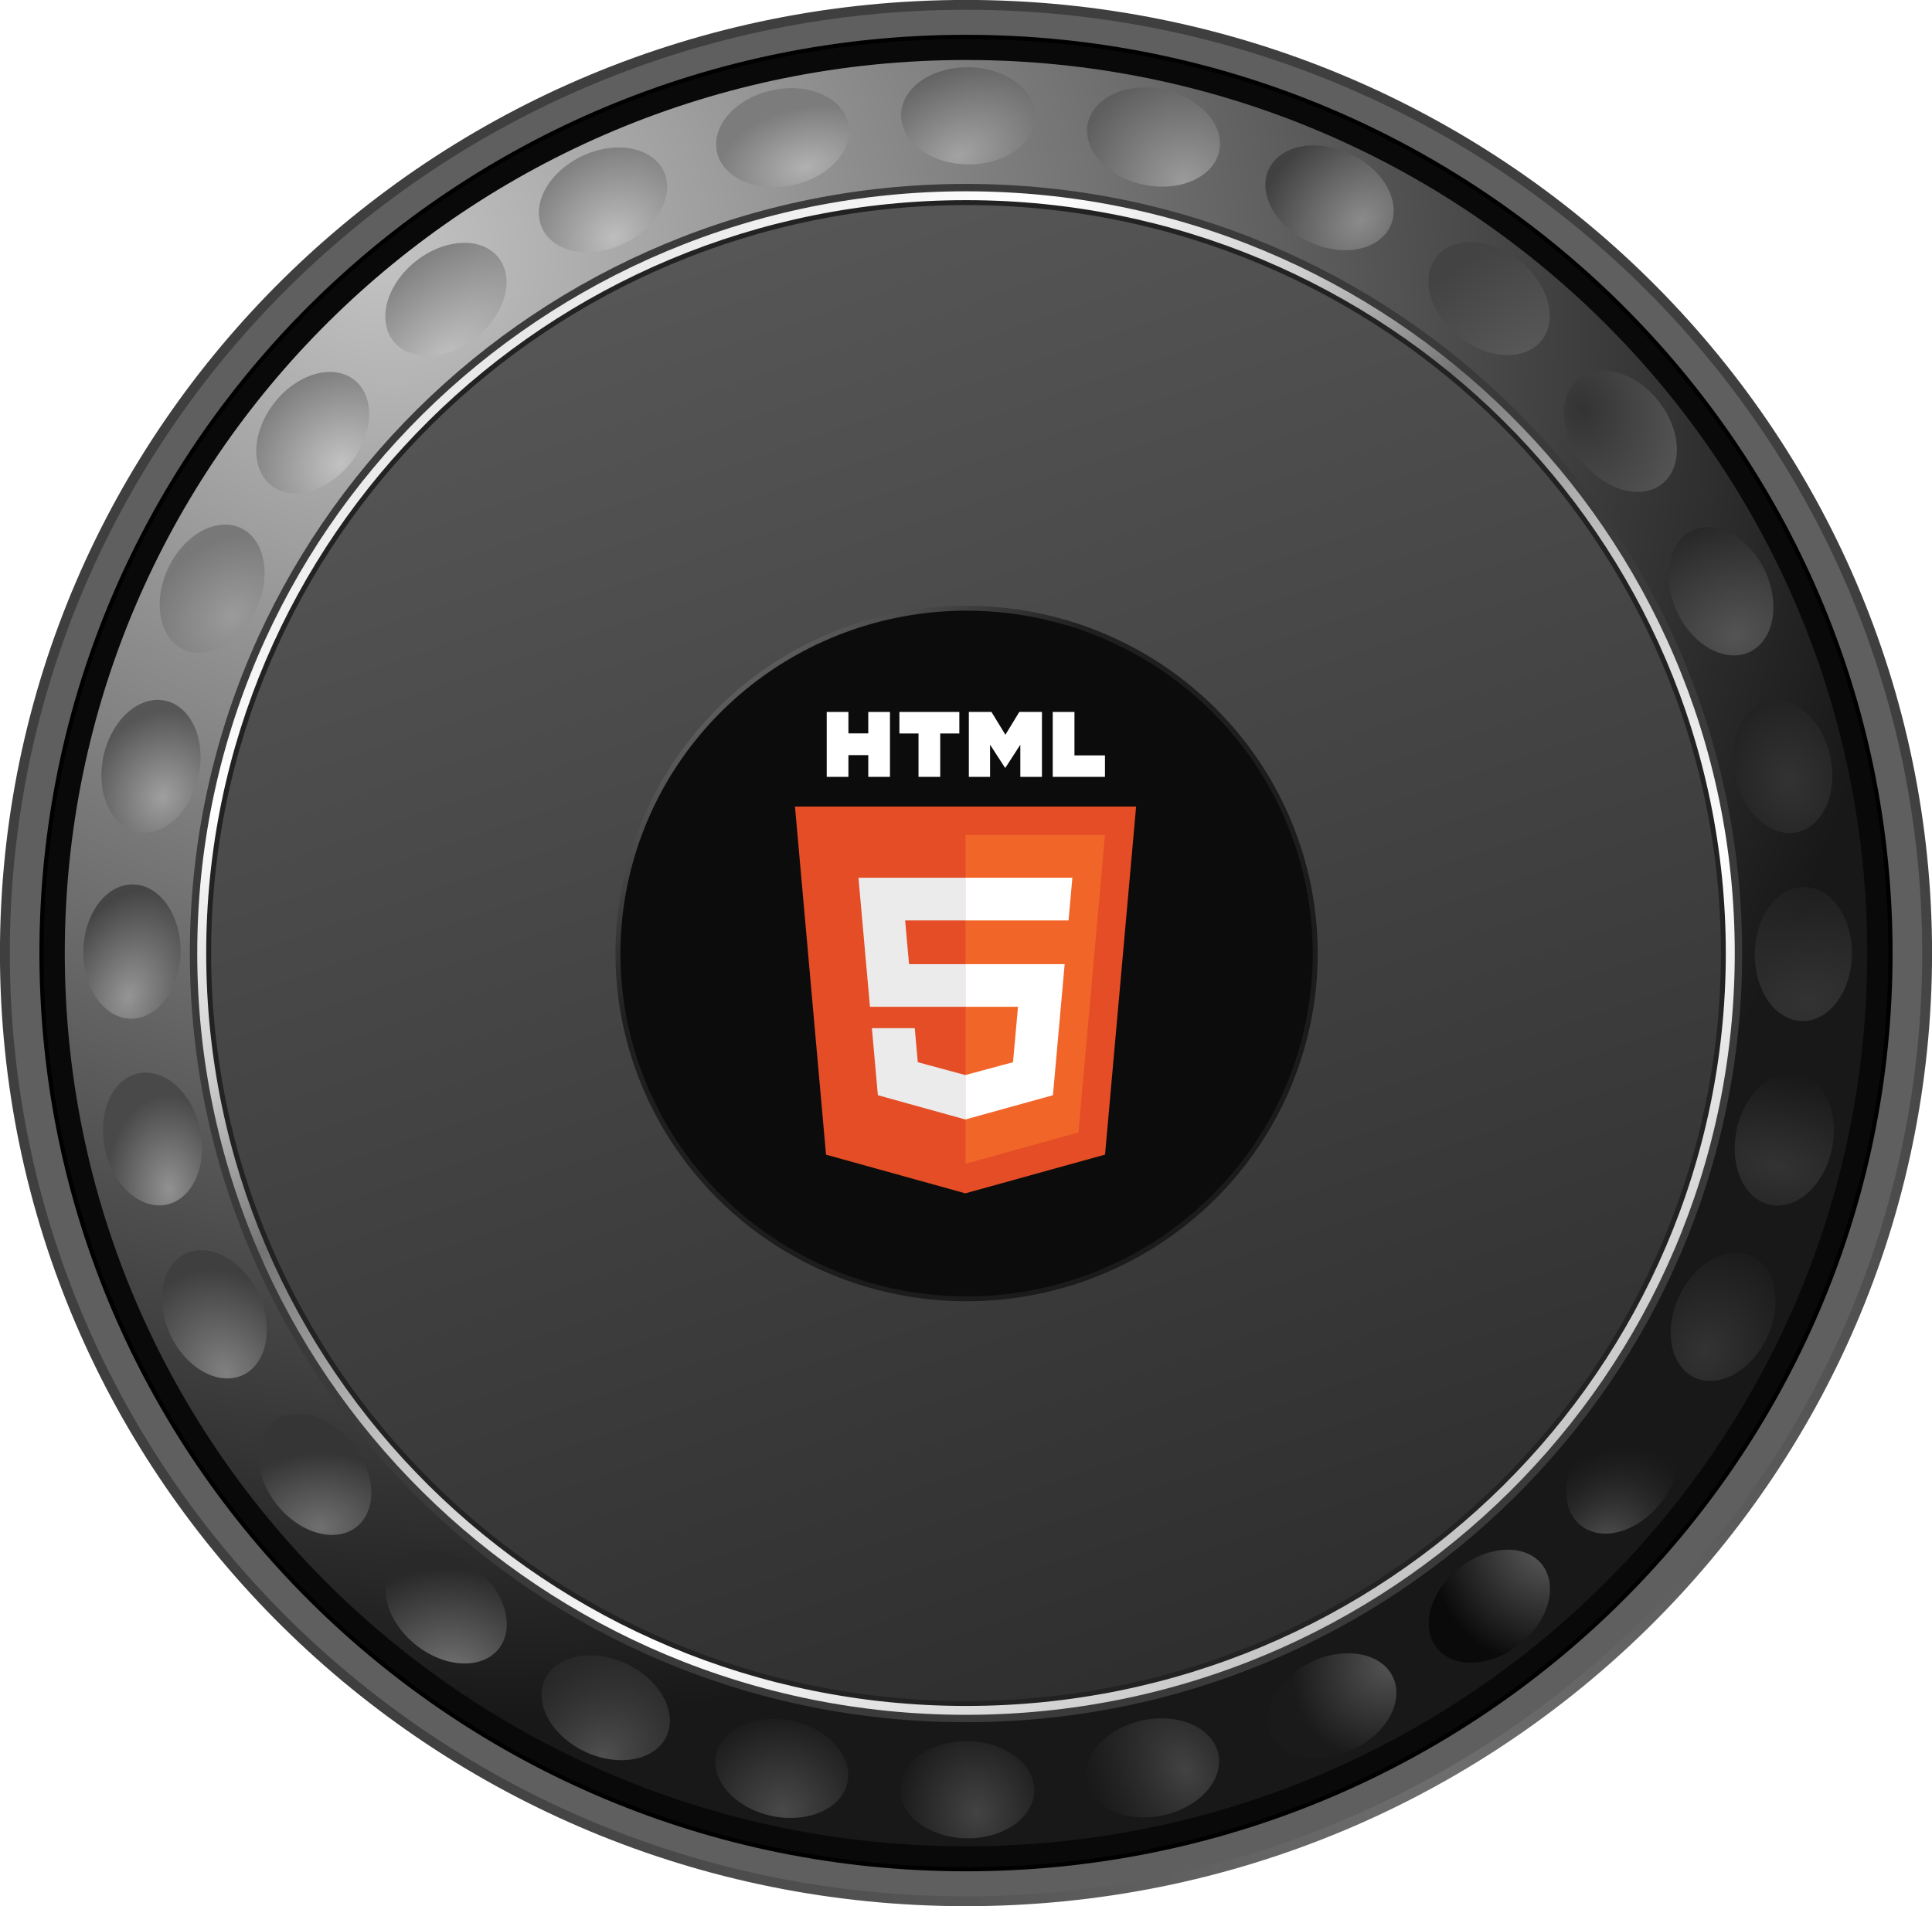 <?xml version="1.0" encoding="UTF-8" standalone="no"?>
<svg xmlns:svg="http://www.w3.org/2000/svg" xmlns:xlink="http://www.w3.org/1999/xlink" xmlns="http://www.w3.org/2000/svg" version="1.1" width="392.375" height="387.219" id="jog">
  <defs id="jog_defs">
    <linearGradient id="linearGradient4014">
      <stop id="stop4016" style="stop-color:#434343;stop-opacity:1" offset="0" />
      <stop id="stop4018" style="stop-color:#333333;stop-opacity:0" offset="1" />
    </linearGradient>
    <linearGradient id="linearGradient4006">
      <stop id="stop4008" style="stop-color:#565656;stop-opacity:1" offset="0" />
      <stop id="stop4010" style="stop-color:#1a1a1a;stop-opacity:1" offset="1" />
    </linearGradient>
    <linearGradient id="linearGradient3998">
      <stop id="stop4000" style="stop-color:#666666;stop-opacity:1" offset="0" />
      <stop id="stop4002" style="stop-color:#0a0a0a;stop-opacity:1" offset="1" />
    </linearGradient>
    <linearGradient id="linearGradient3990">
      <stop id="stop3992" style="stop-color:#5a5a5a;stop-opacity:1" offset="0" />
      <stop id="stop3994" style="stop-color:#333333;stop-opacity:0" offset="1" />
    </linearGradient>
    <linearGradient id="linearGradient3982">
      <stop id="stop3984" style="stop-color:#333333;stop-opacity:1" offset="0" />
      <stop id="stop3986" style="stop-color:#333333;stop-opacity:0" offset="1" />
    </linearGradient>
    <linearGradient id="linearGradient3974">
      <stop id="stop3976" style="stop-color:#333333;stop-opacity:1" offset="0" />
      <stop id="stop3978" style="stop-color:#333333;stop-opacity:0" offset="1" />
    </linearGradient>
    <linearGradient id="linearGradient3958">
      <stop id="stop3960" style="stop-color:#333333;stop-opacity:1" offset="0" />
      <stop id="stop3962" style="stop-color:#333333;stop-opacity:0" offset="1" />
    </linearGradient>
    <linearGradient id="linearGradient3950">
      <stop id="stop3952" style="stop-color:#333333;stop-opacity:1" offset="0" />
      <stop id="stop3954" style="stop-color:#1d1d1d;stop-opacity:1" offset="1" />
    </linearGradient>
    <linearGradient id="linearGradient3942">
      <stop id="stop3944" style="stop-color:#545454;stop-opacity:1" offset="0" />
      <stop id="stop3946" style="stop-color:#1f1f1f;stop-opacity:1" offset="1" />
    </linearGradient>
    <linearGradient id="linearGradient3924">
      <stop id="stop3926" style="stop-color:#434343;stop-opacity:1" offset="0" />
      <stop id="stop3928" style="stop-color:#000000;stop-opacity:1" offset="1" />
    </linearGradient>
    <linearGradient id="linearGradient3916">
      <stop id="stop3918" style="stop-color:#494949;stop-opacity:1" offset="0" />
      <stop id="stop3920" style="stop-color:#161616;stop-opacity:1" offset="1" />
    </linearGradient>
    <linearGradient id="linearGradient3908">
      <stop id="stop3910" style="stop-color:#505050;stop-opacity:1" offset="0" />
      <stop id="stop3912" style="stop-color:#333333;stop-opacity:0" offset="1" />
    </linearGradient>
    <linearGradient id="linearGradient3900">
      <stop id="stop3902" style="stop-color:#333333;stop-opacity:1" offset="0" />
      <stop id="stop3904" style="stop-color:#545454;stop-opacity:1" offset="1" />
    </linearGradient>
    <linearGradient id="linearGradient3124">
      <stop id="stop3126" style="stop-color:#747474;stop-opacity:1" offset="0" />
      <stop id="stop3128" style="stop-color:#292929;stop-opacity:1" offset="1" />
    </linearGradient>
    <linearGradient id="linearGradient3107">
      <stop id="stop3109" style="stop-color:#707070;stop-opacity:1" offset="0" />
      <stop id="stop3111" style="stop-color:#353535;stop-opacity:1" offset="1" />
    </linearGradient>
    <linearGradient id="linearGradient3905">
      <stop id="stop3907" style="stop-color:#808080;stop-opacity:1" offset="0" />
      <stop id="stop3909" style="stop-color:#3f3f3f;stop-opacity:1" offset="1" />
    </linearGradient>
    <linearGradient id="linearGradient3897">
      <stop id="stop3899" style="stop-color:#919191;stop-opacity:1" offset="0" />
      <stop id="stop3901" style="stop-color:#494949;stop-opacity:1" offset="1" />
    </linearGradient>
    <linearGradient id="linearGradient3113">
      <stop id="stop3115" style="stop-color:#959595;stop-opacity:1" offset="0" />
      <stop id="stop3117" style="stop-color:#454545;stop-opacity:1" offset="1" />
    </linearGradient>
    <linearGradient id="linearGradient3093">
      <stop id="stop3095" style="stop-color:#9f9f9f;stop-opacity:1" offset="0" />
      <stop id="stop3097" style="stop-color:#565656;stop-opacity:1" offset="1" />
    </linearGradient>
    <linearGradient id="linearGradient3085">
      <stop id="stop3087" style="stop-color:#9b9b9b;stop-opacity:1" offset="0" />
      <stop id="stop3089" style="stop-color:#787878;stop-opacity:1" offset="1" />
    </linearGradient>
    <linearGradient id="linearGradient3098">
      <stop id="stop3100" style="stop-color:#c2c2c2;stop-opacity:1" offset="0" />
      <stop id="stop3102" style="stop-color:#7a7a7a;stop-opacity:1" offset="1" />
    </linearGradient>
    <linearGradient id="linearGradient4092">
      <stop id="stop4100" style="stop-color:#c0c0c0;stop-opacity:1" offset="0" />
      <stop id="stop4096" style="stop-color:#818181;stop-opacity:1" offset="1" />
    </linearGradient>
    <linearGradient id="linearGradient4084">
      <stop id="stop4086" style="stop-color:#bebebe;stop-opacity:1" offset="0" />
      <stop id="stop4088" style="stop-color:#818181;stop-opacity:1" offset="1" />
    </linearGradient>
    <linearGradient id="linearGradient4076">
      <stop id="stop4078" style="stop-color:#b1b1b1;stop-opacity:1" offset="0" />
      <stop id="stop4080" style="stop-color:#7c7c7c;stop-opacity:1" offset="1" />
    </linearGradient>
    <linearGradient id="linearGradient4068">
      <stop id="stop4070" style="stop-color:#5a5a5a;stop-opacity:1" offset="0" />
      <stop id="stop4072" style="stop-color:#434343;stop-opacity:1" offset="1" />
    </linearGradient>
    <linearGradient id="linearGradient4060">
      <stop id="stop4062" style="stop-color:#8b8b8b;stop-opacity:1" offset="0" />
      <stop id="stop4064" style="stop-color:#414141;stop-opacity:1" offset="1" />
    </linearGradient>
    <linearGradient id="linearGradient4044">
      <stop id="stop4046" style="stop-color:#9b9b9b;stop-opacity:1" offset="0" />
      <stop id="stop4048" style="stop-color:#5e5e5e;stop-opacity:1" offset="1" />
    </linearGradient>
    <linearGradient id="linearGradient3904">
      <stop id="stop3906" style="stop-color:#6e6e6e;stop-opacity:1" offset="0" />
      <stop id="stop3908" style="stop-color:#3f3f3f;stop-opacity:1" offset="1" />
    </linearGradient>
    <linearGradient id="linearGradient3883">
      <stop id="stop3885" style="stop-color:#a3a3a3;stop-opacity:1" offset="0" />
      <stop id="stop3887" style="stop-color:#5c5c5c;stop-opacity:1" offset="1" />
    </linearGradient>
    <linearGradient id="linearGradient3859">
      <stop id="stop3861" style="stop-color:#1a1a1a;stop-opacity:1" offset="0" />
      <stop id="stop3865" style="stop-color:#1f1f1f;stop-opacity:1" offset="0.645" />
      <stop id="stop3863" style="stop-color:#979797;stop-opacity:1" offset="1" />
    </linearGradient>
    <linearGradient id="linearGradient8235">
      <stop id="stop8237" style="stop-color:#c6c6c6;stop-opacity:1" offset="0" />
      <stop id="stop3103" style="stop-color:#ffffff;stop-opacity:1" offset="0.232" />
      <stop id="stop3547" style="stop-color:#c4c4c4;stop-opacity:1" offset="0.417" />
      <stop id="stop8243" style="stop-color:#747474;stop-opacity:1" offset="0.557" />
      <stop id="stop8245" style="stop-color:#cecece;stop-opacity:1" offset="0.659" />
      <stop id="stop3101" style="stop-color:#ffffff;stop-opacity:1" offset="0.788" />
      <stop id="stop8239" style="stop-color:#d8d8d8;stop-opacity:1" offset="1" />
    </linearGradient>
    <linearGradient id="linearGradient7415">
      <stop id="stop7417" style="stop-color:#c4c4c4;stop-opacity:1" offset="0" />
      <stop id="stop7419" style="stop-color:#181818;stop-opacity:1" offset="1" />
    </linearGradient>
    <linearGradient id="linearGradient3077">
      <stop id="stop3079" style="stop-color:#2f2f2f;stop-opacity:1" offset="0" />
      <stop id="stop3081" style="stop-color:#565656;stop-opacity:1" offset="1" />
    </linearGradient>
    <linearGradient x1="663.793" y1="614.801" x2="568.182" y2="336.453" id="linearGradient7423" xlink:href="#linearGradient3077" gradientUnits="userSpaceOnUse" gradientTransform="matrix(1.025,0,0,1.025,-14.509,-12.056)" />
    <linearGradient x1="653.326" y1="628.214" x2="451.186" y2="353.826" id="linearGradient8241" xlink:href="#linearGradient8235" gradientUnits="userSpaceOnUse" gradientTransform="matrix(0.992,0,0,0.992,4.506,3.745)" />
    <radialGradient cx="446.691" cy="344.526" r="183.031" fx="446.691" fy="344.526" id="radialGradient4317" xlink:href="#linearGradient7415" gradientUnits="userSpaceOnUse" gradientTransform="matrix(0.832,-1.355,1.486,0.912,-416.434,634.196)" />
    <linearGradient x1="529.427" y1="710.779" x2="126.664" y2="240.142" id="linearGradient3831" xlink:href="#linearGradient3859" gradientUnits="userSpaceOnUse" />
    <radialGradient cx="569.141" cy="303.546" r="14.136" fx="569.141" fy="303.546" id="radialGradient3889" xlink:href="#linearGradient3883" gradientUnits="userSpaceOnUse" gradientTransform="matrix(-1.751,1.065,-0.637,-1.389,1750.631,143.206)" />
    <radialGradient cx="686.819" cy="662.831" r="195.639" fx="686.819" fy="662.831" id="radialGradient3910" xlink:href="#linearGradient3904" gradientUnits="userSpaceOnUse" gradientTransform="matrix(-0.919,-1.796,0.878,-0.45,736.044,2192.064)" />
    <radialGradient cx="563.27" cy="330.982" r="13.636" fx="563.27" fy="330.982" id="radialGradient4050" xlink:href="#linearGradient4044" gradientUnits="userSpaceOnUse" gradientTransform="matrix(1.095,-1.506,1.268,1.223,-466.02,770.726)" />
    <radialGradient cx="562.346" cy="327.065" r="13.636" fx="562.346" fy="327.065" id="radialGradient4066" xlink:href="#linearGradient4060" gradientUnits="userSpaceOnUse" gradientTransform="matrix(0.65,-1.985,1.326,0.576,-229.017,1247.909)" />
    <radialGradient cx="578.094" cy="318.805" r="13.636" fx="578.094" fy="318.805" id="radialGradient4074" xlink:href="#linearGradient4068" gradientUnits="userSpaceOnUse" gradientTransform="matrix(-1.709,-0.648,1.121,-3.923,1207.267,1951.63)" />
    <radialGradient cx="559.617" cy="323.483" r="13.636" fx="559.617" fy="323.483" id="radialGradient4082" xlink:href="#linearGradient4076" gradientUnits="userSpaceOnUse" gradientTransform="matrix(-0.016,-1.016,1.382,-0.029,127.79,904.009)" />
    <radialGradient cx="558.462" cy="318.986" r="13.636" fx="558.462" fy="318.986" id="radialGradient4090" xlink:href="#linearGradient4084" gradientUnits="userSpaceOnUse" gradientTransform="matrix(-0.304,-1.388,1.422,-0.413,277.414,1234.064)" />
    <radialGradient cx="559.757" cy="320.322" r="13.636" fx="559.757" fy="320.322" id="radialGradient4098" xlink:href="#linearGradient4092" gradientUnits="userSpaceOnUse" gradientTransform="matrix(-0.082,-1.607,2.601,-0.177,-232.29,1285.149)" />
    <radialGradient cx="563.801" cy="321.522" r="13.636" fx="563.801" fy="321.522" id="radialGradient3104" xlink:href="#linearGradient3098" gradientUnits="userSpaceOnUse" gradientTransform="matrix(0.227,-1.634,1.646,0.303,-96.14,1151.695)" />
    <radialGradient cx="558.593" cy="328.011" r="13.636" fx="558.593" fy="328.011" id="radialGradient3091" xlink:href="#linearGradient3085" gradientUnits="userSpaceOnUse" gradientTransform="matrix(0.412,-1.174,1.283,0.598,-91.623,784.929)" />
    <radialGradient cx="562.542" cy="326.407" r="13.636" fx="562.542" fy="326.407" id="radialGradient3099" xlink:href="#linearGradient3093" gradientUnits="userSpaceOnUse" gradientTransform="matrix(0.156,-1.279,1.292,0.209,47.481,973.723)" />
    <radialGradient cx="562.838" cy="322.041" r="13.636" fx="562.838" fy="322.041" id="radialGradient3119" xlink:href="#linearGradient3113" gradientUnits="userSpaceOnUse" gradientTransform="matrix(0.342,-1.225,1.561,0.578,-141.884,820.971)" />
    <radialGradient cx="560.292" cy="318.321" r="13.636" fx="560.292" fy="318.321" id="radialGradient3903" xlink:href="#linearGradient3897" gradientUnits="userSpaceOnUse" gradientTransform="matrix(0.177,-1.061,1.369,0.303,16.907,817.548)" />
    <radialGradient cx="558.227" cy="315.385" r="13.636" fx="558.227" fy="315.385" id="radialGradient3911" xlink:href="#linearGradient3905" gradientUnits="userSpaceOnUse" gradientTransform="matrix(0.028,-1.468,1.584,0.04,35.608,1121.636)" />
    <radialGradient cx="553.308" cy="312.221" r="13.636" fx="553.308" fy="312.221" id="radialGradient3113" xlink:href="#linearGradient3107" gradientUnits="userSpaceOnUse" gradientTransform="matrix(0.895,0.758,-0.85,1.332,323.613,-523.811)" />
    <radialGradient cx="588.969" cy="331.834" r="13.636" fx="588.969" fy="331.834" id="radialGradient3130" xlink:href="#linearGradient3124" gradientUnits="userSpaceOnUse" gradientTransform="matrix(-1.526,1.022,-0.797,-1.579,1716.333,228.59)" />
    <radialGradient cx="578.748" cy="315.524" r="13.636" fx="578.748" fy="315.524" id="radialGradient3906" xlink:href="#linearGradient3900" gradientUnits="userSpaceOnUse" gradientTransform="matrix(-1.687,-1.018,0.699,-1.539,1309.812,1396.773)" />
    <radialGradient cx="560.672" cy="317.825" r="13.636" fx="560.672" fy="317.825" id="radialGradient3914" xlink:href="#linearGradient3908" gradientUnits="userSpaceOnUse" gradientTransform="matrix(1.076,-2.782,2.009,1.031,-682.85,1539.506)" />
    <radialGradient cx="565.219" cy="325.675" r="13.636" fx="565.219" fy="325.675" id="radialGradient3922" xlink:href="#linearGradient3916" gradientUnits="userSpaceOnUse" gradientTransform="matrix(0.412,-1.738,1.524,0.48,-168.571,1134.717)" />
    <radialGradient cx="565.109" cy="319.177" r="13.636" fx="565.109" fy="319.177" id="radialGradient3930" xlink:href="#linearGradient3924" gradientUnits="userSpaceOnUse" gradientTransform="matrix(-0.267,-2.557,1.927,-0.267,96.278,1843.216)" />
    <radialGradient cx="563.589" cy="321.621" r="13.636" fx="563.589" fy="321.621" id="radialGradient3948" xlink:href="#linearGradient3942" gradientUnits="userSpaceOnUse" gradientTransform="matrix(0.288,-2.822,1.997,0.27,-232.803,1823.114)" />
    <radialGradient cx="562.817" cy="319.343" r="13.636" fx="562.817" fy="319.343" id="radialGradient3956" xlink:href="#linearGradient3950" gradientUnits="userSpaceOnUse" gradientTransform="matrix(0.081,-1.46,1.647,0.122,-5.907,1100.306)" />
    <radialGradient cx="574.661" cy="318.612" r="13.636" fx="574.661" fy="318.612" id="radialGradient3964" xlink:href="#linearGradient3958" gradientUnits="userSpaceOnUse" gradientTransform="matrix(0.46,3.526,-2.207,0.382,1010.914,-1830.543)" />
    <radialGradient cx="568.202" cy="318.674" r="13.636" fx="568.202" fy="318.674" id="radialGradient3980" xlink:href="#linearGradient3974" gradientUnits="userSpaceOnUse" gradientTransform="matrix(-0.005,-2.802,1.411,-0.004,121.449,1911.812)" />
    <radialGradient cx="570.138" cy="318.481" r="13.636" fx="570.138" fy="318.481" id="radialGradient3988" xlink:href="#linearGradient3982" gradientUnits="userSpaceOnUse" gradientTransform="matrix(-1.793,0.044,-0.032,-1.743,1602.925,848.534)" />
    <radialGradient cx="566.23" cy="324.676" r="13.636" fx="566.23" fy="324.676" id="radialGradient3996" xlink:href="#linearGradient3990" gradientUnits="userSpaceOnUse" gradientTransform="matrix(-0.182,-1.426,1.678,-0.284,135.855,1209.799)" />
    <radialGradient cx="572.79" cy="302.563" r="13.636" fx="572.79" fy="302.563" id="radialGradient4004" xlink:href="#linearGradient3998" gradientUnits="userSpaceOnUse" gradientTransform="matrix(-0.727,-1.928,1.851,-0.927,399.173,1706.876)" />
    <radialGradient cx="569.343" cy="319.479" r="13.636" fx="569.343" fy="319.479" id="radialGradient4012" xlink:href="#linearGradient4006" gradientUnits="userSpaceOnUse" gradientTransform="matrix(-1.535,0.559,-0.401,-1.463,1549.447,471.096)" />
    <radialGradient cx="576.679" cy="325.091" r="13.636" fx="576.679" fy="325.091" id="radialGradient4020" xlink:href="#linearGradient4014" gradientUnits="userSpaceOnUse" gradientTransform="matrix(-1.402,0.443,-0.552,-2.315,1544.135,813.368)" />
  </defs>
  <g transform="translate(-389.906,-293.406)" id="jog_shape">
    <path d="m 586.094,294.394 c -107.807,0 -195.198,86.254 -195.198,192.637 0,106.383 87.392,192.606 195.198,192.606 107.807,0 195.198,-86.223 195.198,-192.606 0,-106.383 -87.392,-192.637 -195.198,-192.637 z" id="path3902" style="fill:#5f5f5f;fill-opacity:1;fill-rule:evenodd;stroke:url(#radialGradient3910);stroke-width:2;stroke-linecap:butt;stroke-linejoin:miter;stroke-miterlimit:4;stroke-opacity:1;stroke-dasharray:none" />
    <path d="m 586.094,300.902 c -103.698,0 -187.758,83.34 -187.758,186.128 0,102.788 84.061,186.098 187.758,186.098 103.698,0 187.758,-83.31 187.758,-186.098 0,-102.788 -84.061,-186.128 -187.758,-186.128 z" id="path3483" style="fill:#090909;fill-opacity:1;fill-rule:evenodd;stroke:#000000;stroke-width:0.85px;stroke-linecap:butt;stroke-linejoin:miter;stroke-opacity:1" />
    <path d="m 586.094,305.594 c -101.09,0 -183.031,81.234 -183.031,181.438 0,100.204 81.941,181.438 183.031,181.438 101.09,0 183.031,-81.234 183.031,-181.438 0,-100.204 -81.941,-181.438 -183.031,-181.438 z" id="side" style="fill:url(#radialGradient4317);fill-opacity:1;fill-rule:evenodd;stroke:none" />
    <path d="m 586.094,331.517 c -86.643,0 -156.878,69.631 -156.878,155.514 0,85.883 70.235,155.483 156.878,155.483 86.643,0 156.878,-69.6 156.878,-155.483 0,-85.883 -70.235,-155.514 -156.878,-155.514 z" id="silver_ring" style="fill:url(#linearGradient8241);fill-opacity:1;fill-rule:evenodd;stroke:#3a3a3a;stroke-width:1.5;stroke-linecap:butt;stroke-linejoin:miter;stroke-miterlimit:4;stroke-opacity:1;stroke-dasharray:none" />
    <path d="m 586.094,334.567 c -84.944,0 -153.809,68.265 -153.809,152.464 0,84.2 68.865,152.432 153.809,152.432 84.944,0 153.809,-68.233 153.809,-152.432 0,-84.2 -68.865,-152.464 -153.809,-152.464 z" id="path3027" style="fill:url(#linearGradient7423);fill-opacity:1;fill-rule:evenodd;stroke:#222222;stroke-width:1;stroke-linecap:butt;stroke-linejoin:miter;stroke-miterlimit:4;stroke-opacity:1;stroke-dasharray:none" />
    <path d="m 563.636,488.158 a 219.886,219.886 0 1 1 -439.773,0 219.886,219.886 0 1 1 439.773,0 z" transform="matrix(0.322,0,0,0.319,475.527,331.387)" id="center" style="fill:#0c0c0c;fill-opacity:1;fill-rule:evenodd;stroke:url(#linearGradient3831);stroke-width:3.123;stroke-linecap:butt;stroke-linejoin:miter;stroke-miterlimit:4;stroke-opacity:1;stroke-dasharray:none" />
    <path d="m 576.136,318.271 a 13.636,11.364 0 1 1 -27.273,0 13.636,11.364 0 1 1 27.273,0 z" transform="matrix(-0.017,1,-0.868,-0.014,1041.976,-70.838)" id="path9232" style="fill:url(#radialGradient3964);fill-opacity:1;stroke:#666666;stroke-width:0;stroke-miterlimit:4;stroke-dasharray:none" />
    <path d="m 576.136,318.271 a 13.636,11.364 0 1 1 -27.273,0 13.636,11.364 0 1 1 27.273,0 z" transform="matrix(-0.213,0.977,-0.848,-0.185,1141.987,34.164)" id="path9885" style="fill:url(#radialGradient3980);fill-opacity:1;stroke:#666666;stroke-width:0;stroke-miterlimit:4;stroke-dasharray:none" />
    <path d="m 576.136,318.271 a 13.636,11.364 0 1 1 -27.273,0 13.636,11.364 0 1 1 27.273,0 z" transform="matrix(-0.428,0.904,-0.784,-0.372,1230.139,170.805)" id="path8353" style="fill:url(#radialGradient3988);fill-opacity:1;stroke:#666666;stroke-width:0;stroke-miterlimit:4;stroke-dasharray:none" />
    <path d="m 576.136,318.271 a 13.636,11.364 0 1 1 -27.273,0 13.636,11.364 0 1 1 27.273,0 z" transform="matrix(-0.62,0.784,-0.681,-0.539,1284.927,323.178)" id="path0776" style="fill:url(#radialGradient3996);fill-opacity:1;stroke:#666666;stroke-width:0;stroke-miterlimit:4;stroke-dasharray:none" />
    <path d="m 576.136,318.271 a 13.636,11.364 0 1 1 -27.273,0 13.636,11.364 0 1 1 27.273,0 z" transform="matrix(-0.782,0.623,-0.541,-0.679,1304.447,485.37)" id="path3578" style="fill:url(#radialGradient4004);fill-opacity:1;stroke:#666666;stroke-width:0;stroke-miterlimit:4;stroke-dasharray:none" />
    <path d="m 576.136,318.271 a 13.636,11.364 0 1 1 -27.273,0 13.636,11.364 0 1 1 27.273,0 z" transform="matrix(-0.904,0.426,-0.37,-0.785,1286.74,650.126)" id="path4330" style="fill:url(#radialGradient4012);fill-opacity:1;stroke:#666666;stroke-width:0;stroke-miterlimit:4;stroke-dasharray:none" />
    <path d="m 576.136,318.271 a 13.636,11.364 0 1 1 -27.273,0 13.636,11.364 0 1 1 27.273,0 z" transform="matrix(-0.978,0.209,-0.182,-0.849,1232.056,805.19)" id="path3800" style="fill:url(#radialGradient4020);fill-opacity:1;stroke:#666666;stroke-width:0;stroke-miterlimit:4;stroke-dasharray:none" />
    <path d="m 576.136,318.271 a 13.636,11.364 0 1 1 -27.273,0 13.636,11.364 0 1 1 27.273,0 z" transform="matrix(-1,-0.016,0.014,-0.868,1144.363,942.241)" id="path0879" style="fill:url(#radialGradient3930);fill-opacity:1;stroke:#666666;stroke-width:0;stroke-miterlimit:4;stroke-dasharray:none" />
    <path d="m 576.136,318.271 a 13.636,11.364 0 1 1 -27.273,0 13.636,11.364 0 1 1 27.273,0 z" transform="matrix(-0.978,-0.209,0.182,-0.849,1040.878,1040.432)" id="path4291" style="fill:url(#radialGradient3922);fill-opacity:1;stroke:#666666;stroke-width:0;stroke-miterlimit:4;stroke-dasharray:none" />
    <path d="m 576.136,318.271 a 13.636,11.364 0 1 1 -27.273,0 13.636,11.364 0 1 1 27.273,0 z" transform="matrix(-0.904,-0.426,0.37,-0.785,903.671,1129.802)" id="path3397" style="fill:url(#radialGradient3914);fill-opacity:1;stroke:#666666;stroke-width:0;stroke-miterlimit:4;stroke-dasharray:none" />
    <path d="m 576.136,318.271 a 13.636,11.364 0 1 1 -27.273,0 13.636,11.364 0 1 1 27.273,0 z" transform="matrix(-0.782,-0.623,0.541,-0.679,748.217,1186.402)" id="path4974" style="fill:url(#radialGradient3130);fill-opacity:1;stroke:#666666;stroke-width:0;stroke-miterlimit:4;stroke-dasharray:none" />
    <path d="m 576.136,318.271 a 13.636,11.364 0 1 1 -27.273,0 13.636,11.364 0 1 1 27.273,0 z" transform="matrix(-0.62,-0.784,0.681,-0.539,585.862,1205.449)" id="path3680" style="fill:url(#radialGradient3113);fill-opacity:1;stroke:#666666;stroke-width:0;stroke-miterlimit:4;stroke-dasharray:none" />
    <path d="m 576.136,318.271 a 13.636,11.364 0 1 1 -27.273,0 13.636,11.364 0 1 1 27.273,0 z" transform="matrix(-0.428,-0.904,0.784,-0.372,424.658,1187.292)" id="path3451" style="fill:url(#radialGradient3911);fill-opacity:1;stroke:#666666;stroke-width:0;stroke-miterlimit:4;stroke-dasharray:none" />
    <path d="m 576.136,318.271 a 13.636,11.364 0 1 1 -27.273,0 13.636,11.364 0 1 1 27.273,0 z" transform="matrix(-0.213,-0.977,0.848,-0.185,270.796,1133.23)" id="path5453" style="fill:url(#radialGradient3903);fill-opacity:1;stroke:#666666;stroke-width:0;stroke-miterlimit:4;stroke-dasharray:none" />
    <path d="m 576.136,318.271 a 13.636,11.364 0 1 1 -27.273,0 13.636,11.364 0 1 1 27.273,0 z" transform="matrix(0.017,-1,0.868,0.014,130.879,1044.756)" id="path6511" style="fill:url(#radialGradient3119);fill-opacity:1;stroke:#666666;stroke-width:0;stroke-miterlimit:4;stroke-dasharray:none" />
    <path d="m 576.136,318.271 a 13.636,11.364 0 1 1 -27.273,0 13.636,11.364 0 1 1 27.273,0 z" transform="matrix(0.213,-0.977,0.848,0.185,30.868,939.754)" id="path6382" style="fill:url(#radialGradient3099);fill-opacity:1;stroke:#666666;stroke-width:0;stroke-miterlimit:4;stroke-dasharray:none" />
    <path d="m 576.136,318.271 a 13.636,11.364 0 1 1 -27.273,0 13.636,11.364 0 1 1 27.273,0 z" transform="matrix(0.428,-0.904,0.784,0.372,-57.284,803.113)" id="path0658" style="fill:url(#radialGradient3091);fill-opacity:1;stroke:#666666;stroke-width:0;stroke-miterlimit:4;stroke-dasharray:none" />
    <path d="m 576.136,318.271 a 13.636,11.364 0 1 1 -27.273,0 13.636,11.364 0 1 1 27.273,0 z" transform="matrix(0.62,-0.784,0.681,0.539,-112.072,650.74)" id="path7342" style="fill:url(#radialGradient3104);fill-opacity:1;stroke:#666666;stroke-width:0;stroke-miterlimit:4;stroke-dasharray:none" />
    <path d="m 576.136,318.271 a 13.636,11.364 0 1 1 -27.273,0 13.636,11.364 0 1 1 27.273,0 z" transform="matrix(0.782,-0.623,0.541,0.679,-131.592,488.547)" id="path0674" style="fill:url(#radialGradient4098);fill-opacity:1;stroke:#666666;stroke-width:0;stroke-miterlimit:4;stroke-dasharray:none" />
    <path d="m 576.136,318.271 a 13.636,11.364 0 1 1 -27.273,0 13.636,11.364 0 1 1 27.273,0 z" transform="matrix(0.904,-0.426,0.37,0.785,-113.885,323.792)" id="path7123" style="fill:url(#radialGradient4090);fill-opacity:1;stroke:#666666;stroke-width:0;stroke-miterlimit:4;stroke-dasharray:none" />
    <path d="m 576.136,318.271 a 13.636,11.364 0 1 1 -27.273,0 13.636,11.364 0 1 1 27.273,0 z" transform="matrix(0.978,-0.209,0.182,0.849,-59.202,168.727)" id="path4944" style="fill:url(#radialGradient4082);fill-opacity:1;stroke:#666666;stroke-width:0;stroke-miterlimit:4;stroke-dasharray:none" />
    <path d="m 576.136,318.271 a 13.636,11.364 0 1 1 -27.273,0 13.636,11.364 0 1 1 27.273,0 z" transform="matrix(1,0.016,-0.014,0.868,28.492,31.677)" id="path5754" style="fill:url(#radialGradient3889);fill-opacity:1;stroke:#666666;stroke-width:0;stroke-miterlimit:4;stroke-dasharray:none" />
    <path d="m 576.136,318.271 a 13.636,11.364 0 1 1 -27.273,0 13.636,11.364 0 1 1 27.273,0 z" transform="matrix(0.978,0.209,-0.182,0.849,131.977,-66.514)" id="path6962" style="fill:url(#radialGradient4050);fill-opacity:1;stroke:#666666;stroke-width:0;stroke-miterlimit:4;stroke-dasharray:none" />
    <path d="m 576.136,318.271 a 13.636,11.364 0 1 1 -27.273,0 13.636,11.364 0 1 1 27.273,0 z" transform="matrix(0.904,0.426,-0.37,0.785,269.184,-155.884)" id="path5985" style="fill:url(#radialGradient4066);fill-opacity:1;stroke:#666666;stroke-width:0;stroke-miterlimit:4;stroke-dasharray:none" />
    <path d="m 576.136,318.271 a 13.636,11.364 0 1 1 -27.273,0 13.636,11.364 0 1 1 27.273,0 z" transform="matrix(0.782,0.623,-0.541,0.679,424.638,-212.485)" id="path7798" style="fill:url(#radialGradient4074);fill-opacity:1;stroke:#666666;stroke-width:0;stroke-miterlimit:4;stroke-dasharray:none" />
    <path d="m 576.136,318.271 a 13.636,11.364 0 1 1 -27.273,0 13.636,11.364 0 1 1 27.273,0 z" transform="matrix(0.62,0.784,-0.681,0.539,586.993,-231.531)" id="path4783" style="fill:url(#radialGradient3906);fill-opacity:1;stroke:#666666;stroke-width:0;stroke-miterlimit:4;stroke-dasharray:none" />
    <path d="m 576.136,318.271 a 13.636,11.364 0 1 1 -27.273,0 13.636,11.364 0 1 1 27.273,0 z" transform="matrix(0.428,0.904,-0.784,0.372,748.196,-213.374)" id="path2076" style="fill:url(#radialGradient3948);fill-opacity:1;stroke:#666666;stroke-width:0;stroke-miterlimit:4;stroke-dasharray:none" />
    <path d="m 576.136,318.271 a 13.636,11.364 0 1 1 -27.273,0 13.636,11.364 0 1 1 27.273,0 z" transform="matrix(0.213,0.977,-0.848,0.185,902.059,-159.312)" id="path1351" style="fill:url(#radialGradient3956);fill-opacity:1;stroke:#666666;stroke-width:0;stroke-miterlimit:4;stroke-dasharray:none" />
    <g transform="matrix(0.191,0,0,0.191,537.105,438.035)" id="html5">
      <polygon points="437.367,100.62 404.321,470.819 255.778,512 107.644,470.877 74.633,100.62 " id="polygon3245" style="fill:#e44d26" />
      <polygon points="256,130.894 256,480.523 376.03,447.246 404.27,130.894 " id="polygon3247" style="fill:#f16529" />
      <polygon points="143.219,188.488 154.38,313.627 256,313.627 256,268.217 195.91,268.217 191.76,221.716 256,221.716 256,176.305 255.843,176.305 142.132,176.305 " id="polygon3249" style="fill:#ebebeb" />
      <polygon points="255.791,433.457 256,433.399 256,386.153 255.801,386.206 205.227,372.55 201.994,336.333 177.419,336.333 156.409,336.333 162.771,407.634 " id="polygon3251" style="fill:#ebebeb" />
      <path d="m 108.382,0 h 23.077 v 22.8 h 21.11 V 0 h 23.078 V 69.044 H 152.57 v -23.12 h -21.11 v 23.12 H 108.383 V 0 z" id="path3253" style="fill:#ffffff" />
      <path d="M 205.994,22.896 H 185.678 V 0 h 63.72 V 22.896 H 229.073 V 69.044 H 205.995 V 22.896 z" id="path3255" style="fill:#ffffff" />
      <path d="m 259.511,0 h 24.063 L 298.376,24.26 313.163,0 h 24.072 V 69.044 H 314.253 V 34.822 l -15.877,24.549 h -0.397 L 282.091,34.822 v 34.222 h -22.58 V 0 z" id="path3257" style="fill:#ffffff" />
      <path d="m 348.72,0 h 23.084 v 46.222 h 32.453 V 69.044 H 348.72 V 0 z" id="path3259" style="fill:#ffffff" />
      <polygon points="349.62,399.962 360.291,280.411 361.399,268.217 349.162,268.217 255.843,268.217 255.843,313.627 311.761,313.627 306.49,372.521 255.843,386.191 255.843,433.435 348.937,407.634 " id="polygon3261" style="fill:#ffffff" />
      <polygon points="366.442,211.509 368.511,188.488 369.597,176.305 255.843,176.305 255.843,204.509 255.843,221.605 255.843,221.716 365.385,221.716 365.385,221.716 365.531,221.716 " id="polygon3263" style="fill:#ffffff" />
    </g>
  </g>
</svg>
